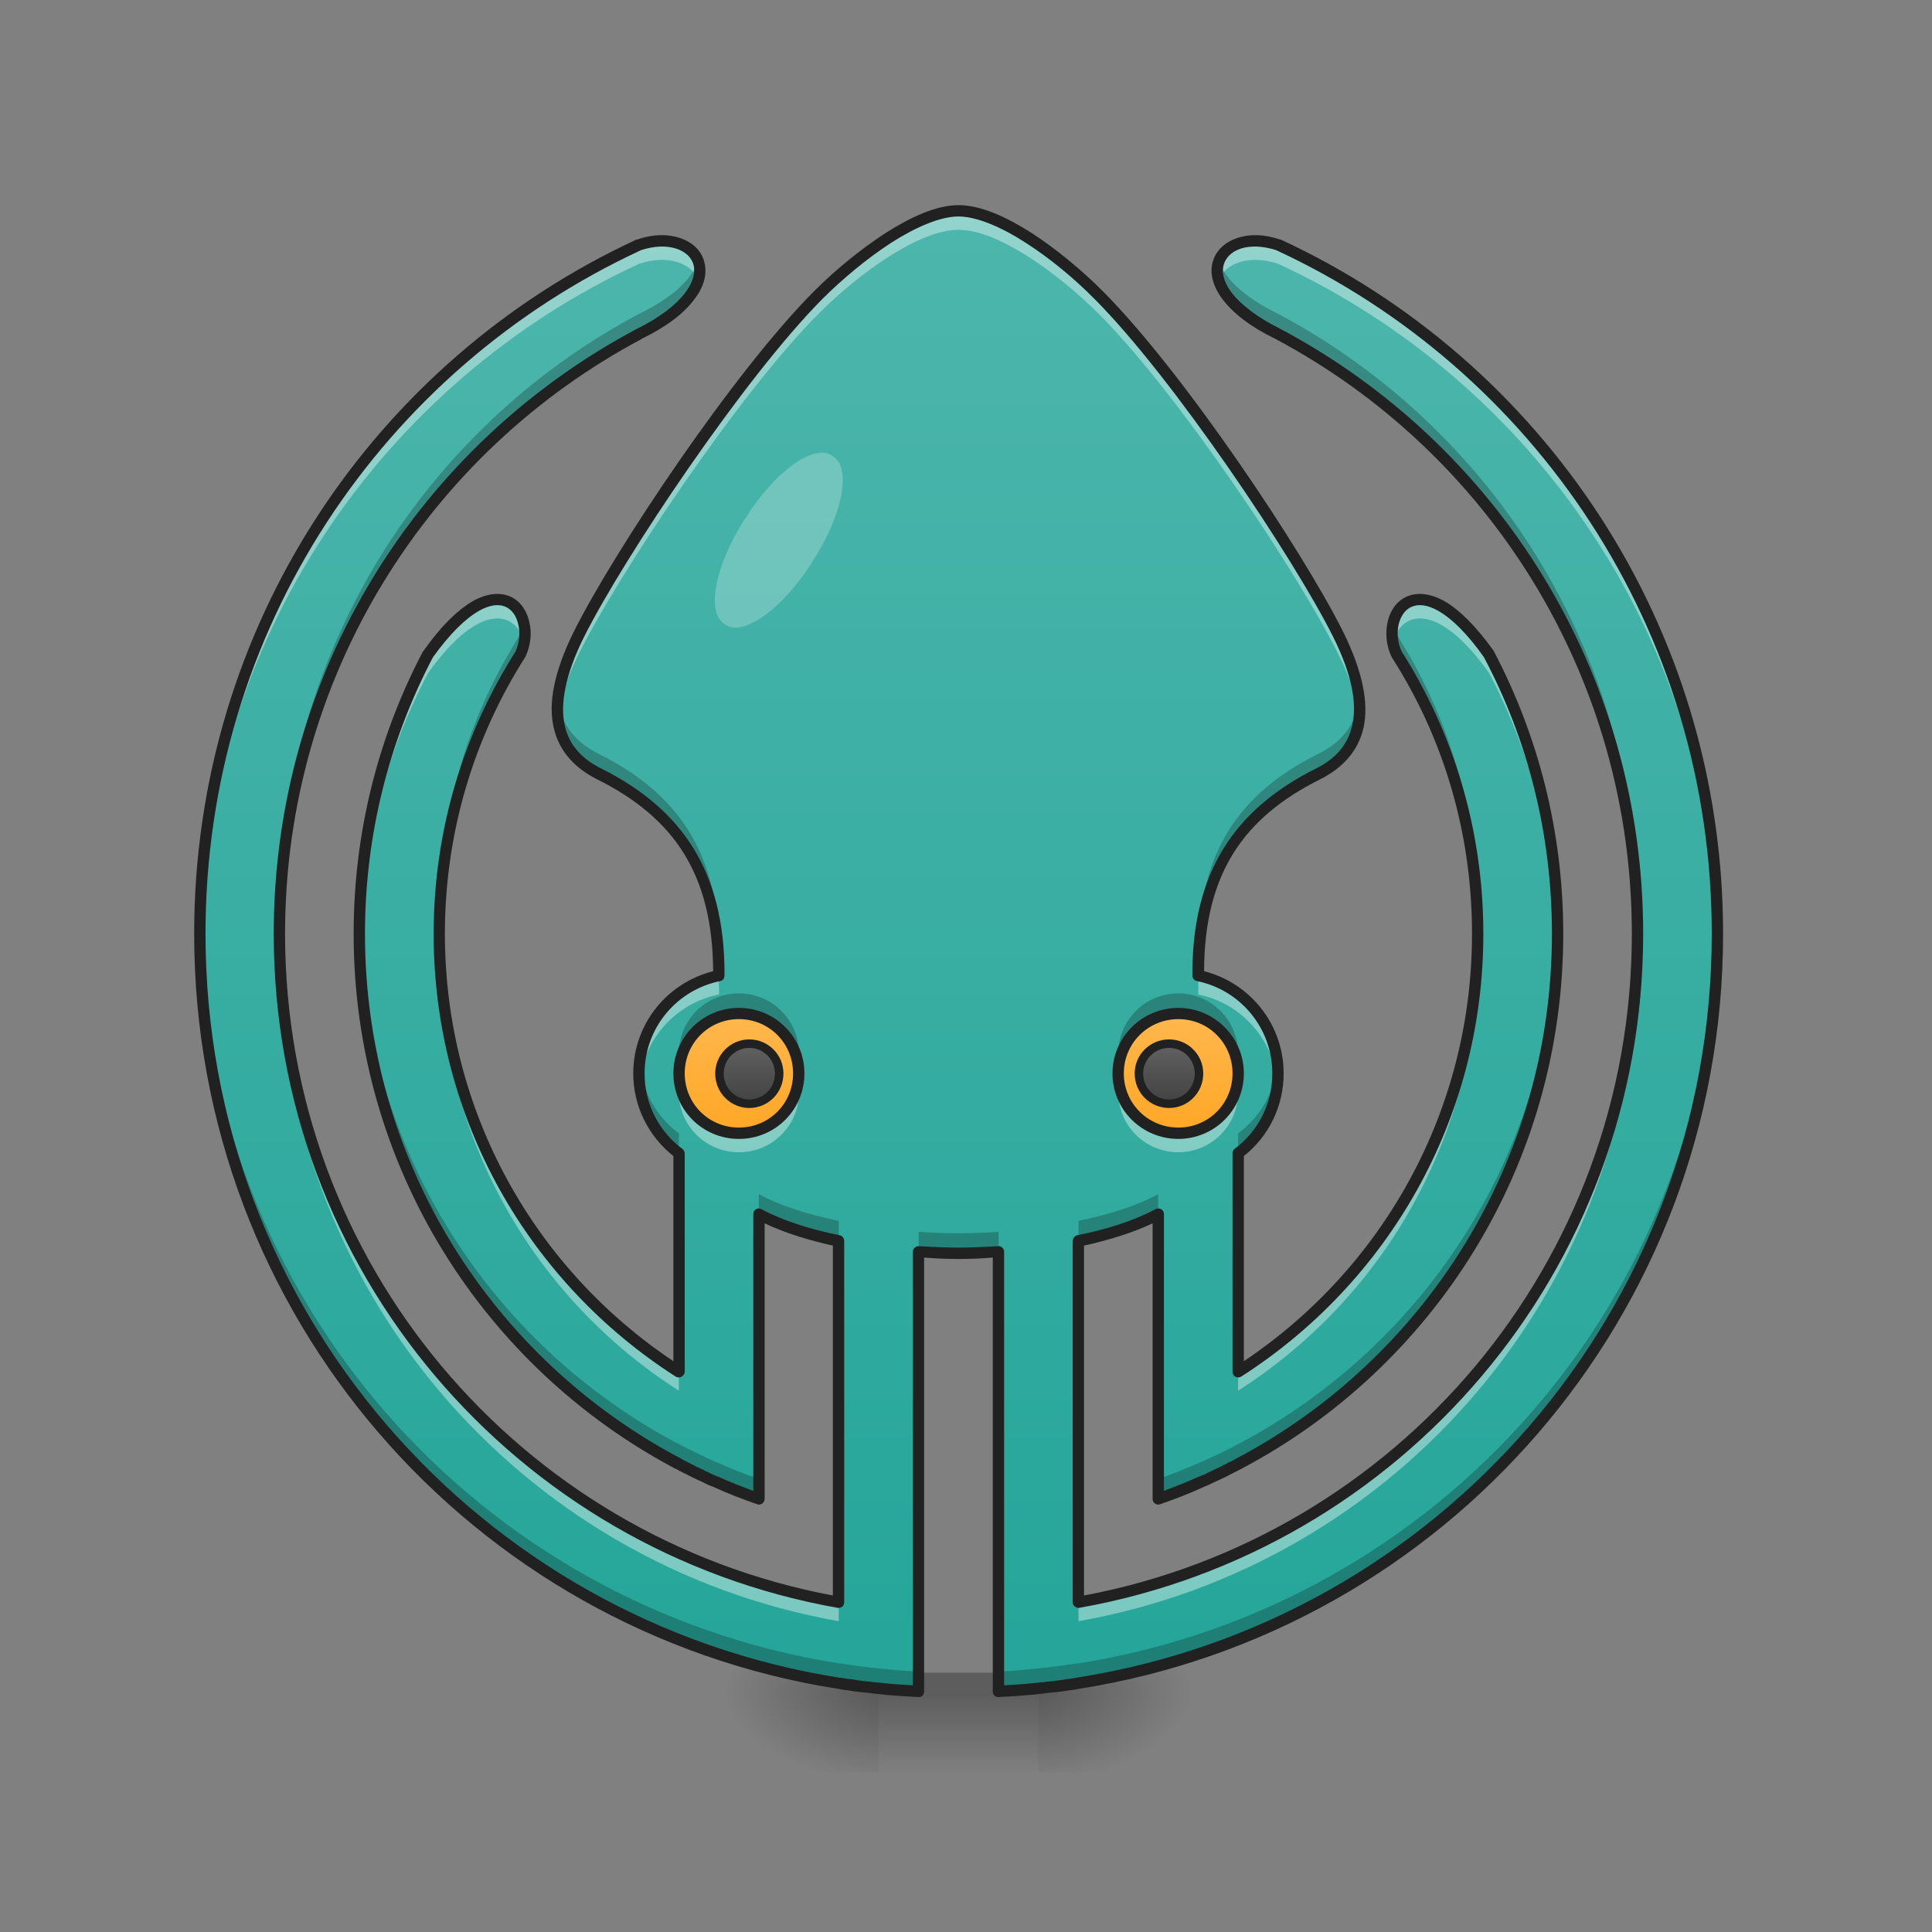 <?xml version="1.0" encoding="UTF-8"?>
<svg xmlns="http://www.w3.org/2000/svg" xmlns:xlink="http://www.w3.org/1999/xlink" width="22pt" height="22pt" viewBox="0 0 22 22" version="1.1">
<rect x="0" y="0" width="22" height="22" fill="#808080" stroke="none"/>
<defs>
<radialGradient id="radial0" gradientUnits="userSpaceOnUse" cx="450.909" cy="189.579" fx="450.909" fy="189.579" r="21.167" gradientTransform="matrix(0,-0.054,-0.097,-0,29.927,43.722)">
<stop offset="0" style="stop-color:rgb(0%,0%,0%);stop-opacity:0.314;"/>
<stop offset="0.222" style="stop-color:rgb(0%,0%,0%);stop-opacity:0.275;"/>
<stop offset="1" style="stop-color:rgb(0%,0%,0%);stop-opacity:0;"/>
</radialGradient>
<radialGradient id="radial1" gradientUnits="userSpaceOnUse" cx="450.909" cy="189.579" fx="450.909" fy="189.579" r="21.167" gradientTransform="matrix(-0,0.054,0.097,0,-8.097,-5.175)">
<stop offset="0" style="stop-color:rgb(0%,0%,0%);stop-opacity:0.314;"/>
<stop offset="0.222" style="stop-color:rgb(0%,0%,0%);stop-opacity:0.275;"/>
<stop offset="1" style="stop-color:rgb(0%,0%,0%);stop-opacity:0;"/>
</radialGradient>
<radialGradient id="radial2" gradientUnits="userSpaceOnUse" cx="450.909" cy="189.579" fx="450.909" fy="189.579" r="21.167" gradientTransform="matrix(-0,-0.054,0.097,-0,-8.097,43.722)">
<stop offset="0" style="stop-color:rgb(0%,0%,0%);stop-opacity:0.314;"/>
<stop offset="0.222" style="stop-color:rgb(0%,0%,0%);stop-opacity:0.275;"/>
<stop offset="1" style="stop-color:rgb(0%,0%,0%);stop-opacity:0;"/>
</radialGradient>
<radialGradient id="radial3" gradientUnits="userSpaceOnUse" cx="450.909" cy="189.579" fx="450.909" fy="189.579" r="21.167" gradientTransform="matrix(0,0.054,-0.097,0,29.927,-5.175)">
<stop offset="0" style="stop-color:rgb(0%,0%,0%);stop-opacity:0.314;"/>
<stop offset="0.222" style="stop-color:rgb(0%,0%,0%);stop-opacity:0.275;"/>
<stop offset="1" style="stop-color:rgb(0%,0%,0%);stop-opacity:0;"/>
</radialGradient>
<linearGradient id="linear0" gradientUnits="userSpaceOnUse" x1="255.323" y1="233.5" x2="255.323" y2="254.667" gradientTransform="matrix(0.009,0,0,0.043,8.57,9.239)">
<stop offset="0" style="stop-color:rgb(0%,0%,0%);stop-opacity:0.275;"/>
<stop offset="1" style="stop-color:rgb(0%,0%,0%);stop-opacity:0;"/>
</linearGradient>
<linearGradient id="linear1" gradientUnits="userSpaceOnUse" x1="195.792" y1="53.583" x2="195.792" y2="85.333" gradientTransform="matrix(0.043,0,0,0.043,5.003,9.239)">
<stop offset="0" style="stop-color:rgb(100%,71.765%,30.196%);stop-opacity:1;"/>
<stop offset="1" style="stop-color:rgb(100%,65.49%,14.902%);stop-opacity:1;"/>
</linearGradient>
<linearGradient id="linear2" gradientUnits="userSpaceOnUse" x1="195.792" y1="53.583" x2="195.792" y2="85.333" gradientTransform="matrix(0.043,0,0,0.043,5.003,9.239)">
<stop offset="0" style="stop-color:rgb(100%,71.765%,30.196%);stop-opacity:1;"/>
<stop offset="1" style="stop-color:rgb(100%,65.49%,14.902%);stop-opacity:1;"/>
</linearGradient>
<linearGradient id="linear3" gradientUnits="userSpaceOnUse" x1="960" y1="1695.118" x2="960" y2="215.118" gradientTransform="matrix(0.011,0,0,0.011,0,0)">
<stop offset="0" style="stop-color:rgb(14.902%,65.098%,60.392%);stop-opacity:1;"/>
<stop offset="1" style="stop-color:rgb(30.196%,71.373%,67.451%);stop-opacity:1;"/>
</linearGradient>
<linearGradient id="linear4" gradientUnits="userSpaceOnUse" x1="195.792" y1="53.583" x2="195.792" y2="85.333" gradientTransform="matrix(0.043,0,0,0.043,-0,9.239)">
<stop offset="0" style="stop-color:rgb(100%,71.765%,30.196%);stop-opacity:1;"/>
<stop offset="1" style="stop-color:rgb(100%,65.49%,14.902%);stop-opacity:1;"/>
</linearGradient>
<linearGradient id="linear5" gradientUnits="userSpaceOnUse" x1="195.792" y1="53.583" x2="195.792" y2="85.333" gradientTransform="matrix(0.5,0,0,0.5,211.667,34.729)">
<stop offset="0" style="stop-color:rgb(38.039%,38.039%,38.039%);stop-opacity:1;"/>
<stop offset="1" style="stop-color:rgb(25.882%,25.882%,25.882%);stop-opacity:1;"/>
</linearGradient>
<linearGradient id="linear6" gradientUnits="userSpaceOnUse" x1="195.792" y1="53.583" x2="195.792" y2="85.333" gradientTransform="matrix(0.5,0,0,0.5,100.542,34.729)">
<stop offset="0" style="stop-color:rgb(38.039%,38.039%,38.039%);stop-opacity:1;"/>
<stop offset="1" style="stop-color:rgb(25.882%,25.882%,25.882%);stop-opacity:1;"/>
</linearGradient>
</defs>
<g id="surface1">
<path style=" stroke:none;fill-rule:nonzero;fill:url(#radial0);" d="M 11.824 19.273 L 13.645 19.273 L 13.645 18.363 L 11.824 18.363 Z M 11.824 19.273 "/>
<path style=" stroke:none;fill-rule:nonzero;fill:url(#radial1);" d="M 10.004 19.273 L 8.188 19.273 L 8.188 20.184 L 10.004 20.184 Z M 10.004 19.273 "/>
<path style=" stroke:none;fill-rule:nonzero;fill:url(#radial2);" d="M 10.004 19.273 L 8.188 19.273 L 8.188 18.363 L 10.004 18.363 Z M 10.004 19.273 "/>
<path style=" stroke:none;fill-rule:nonzero;fill:url(#radial3);" d="M 11.824 19.273 L 13.645 19.273 L 13.645 20.184 L 11.824 20.184 Z M 11.824 19.273 "/>
<path style=" stroke:none;fill-rule:nonzero;fill:url(#linear0);" d="M 10.004 19.047 L 11.824 19.047 L 11.824 20.184 L 10.004 20.184 Z M 10.004 19.047 "/>
<path style=" stroke:none;fill-rule:nonzero;fill:url(#linear1);" d="M 13.418 11.543 C 13.793 11.543 14.098 11.848 14.098 12.223 C 14.098 12.602 13.793 12.906 13.418 12.906 C 13.039 12.906 12.734 12.602 12.734 12.223 C 12.734 11.848 13.039 11.543 13.418 11.543 Z M 13.418 11.543 "/>
<path style=" stroke:none;fill-rule:nonzero;fill:url(#linear2);" d="M 13.418 11.543 C 13.793 11.543 14.098 11.848 14.098 12.223 C 14.098 12.602 13.793 12.906 13.418 12.906 C 13.039 12.906 12.734 12.602 12.734 12.223 C 12.734 11.848 13.039 11.543 13.418 11.543 Z M 13.418 11.543 "/>
<path style=" stroke:none;fill-rule:nonzero;fill:url(#linear3);" d="M 10.914 2.398 C 10.461 2.398 9.777 2.902 9.324 3.355 C 8.414 4.266 7.051 6.312 6.594 7.223 C 6.141 8.129 6.367 8.586 6.82 8.812 C 7.73 9.27 8.188 9.949 8.188 11.086 L 8.188 11.109 C 7.668 11.215 7.277 11.672 7.277 12.223 C 7.277 12.598 7.457 12.926 7.73 13.133 L 7.73 15.621 C 6.09 14.57 5.004 12.734 5.004 10.633 C 5.004 9.457 5.34 8.367 5.926 7.449 C 6.141 6.992 5.684 6.312 4.875 7.449 C 4.375 8.398 4.094 9.48 4.094 10.633 C 4.094 13.262 5.562 15.531 7.73 16.672 C 7.742 16.676 7.75 16.684 7.762 16.688 C 7.777 16.695 7.797 16.707 7.816 16.715 C 7.828 16.723 7.844 16.73 7.855 16.738 C 7.859 16.738 7.859 16.738 7.863 16.738 C 7.883 16.75 7.902 16.758 7.926 16.77 C 7.941 16.777 7.957 16.785 7.973 16.793 C 7.996 16.805 8.02 16.816 8.039 16.824 C 8.055 16.832 8.07 16.84 8.086 16.848 C 8.109 16.855 8.133 16.867 8.156 16.875 C 8.312 16.945 8.477 17.012 8.641 17.07 L 8.641 13.824 C 8.891 13.961 9.211 14.062 9.551 14.133 L 9.551 18.246 C 5.922 17.605 3.184 14.449 3.184 10.633 C 3.184 7.668 4.836 5.102 7.277 3.805 C 8.414 3.242 7.957 2.559 7.277 2.785 C 4.316 4.156 2.273 7.145 2.273 10.633 C 2.273 14.953 5.418 18.516 9.551 19.168 C 9.559 19.168 9.562 19.168 9.57 19.168 C 9.594 19.172 9.617 19.176 9.641 19.18 C 9.652 19.184 9.664 19.184 9.676 19.188 C 9.703 19.188 9.727 19.191 9.754 19.195 C 9.762 19.199 9.773 19.199 9.785 19.199 C 9.809 19.203 9.832 19.207 9.855 19.211 C 9.871 19.211 9.883 19.211 9.898 19.215 C 9.918 19.215 9.938 19.219 9.957 19.223 C 10.125 19.238 10.293 19.254 10.461 19.262 L 10.461 14.254 C 10.621 14.266 10.777 14.27 10.914 14.27 C 11.055 14.27 11.207 14.266 11.371 14.254 L 11.371 19.262 C 11.539 19.254 11.707 19.238 11.871 19.223 C 11.891 19.219 11.914 19.215 11.934 19.215 C 11.945 19.211 11.961 19.211 11.973 19.211 C 11.996 19.207 12.02 19.203 12.047 19.199 C 12.055 19.199 12.066 19.199 12.078 19.195 C 12.102 19.191 12.129 19.188 12.152 19.188 C 12.164 19.184 12.18 19.184 12.191 19.18 C 12.215 19.176 12.238 19.172 12.262 19.168 C 12.266 19.168 12.273 19.168 12.281 19.168 C 16.414 18.516 19.555 14.953 19.555 10.633 C 19.555 7.145 17.512 4.156 14.555 2.785 C 13.871 2.559 13.418 3.242 14.555 3.805 C 16.992 5.102 18.648 7.668 18.648 10.633 C 18.648 14.449 15.906 17.605 12.281 18.246 L 12.281 14.133 C 12.617 14.062 12.941 13.961 13.188 13.824 L 13.188 17.07 C 13.355 17.012 13.516 16.945 13.676 16.875 C 13.699 16.867 13.723 16.855 13.742 16.848 C 13.758 16.84 13.773 16.832 13.789 16.824 C 13.812 16.816 13.832 16.805 13.855 16.793 C 13.871 16.785 13.891 16.777 13.906 16.77 C 13.926 16.758 13.949 16.75 13.969 16.738 C 13.969 16.738 13.973 16.738 13.973 16.738 C 13.988 16.73 14 16.723 14.016 16.715 C 14.035 16.707 14.051 16.695 14.07 16.688 C 14.078 16.684 14.09 16.676 14.098 16.672 C 16.266 15.531 17.738 13.262 17.738 10.633 C 17.738 9.48 17.453 8.398 16.957 7.449 C 16.145 6.312 15.691 6.992 15.902 7.449 C 16.488 8.367 16.828 9.457 16.828 10.633 C 16.828 12.734 15.742 14.57 14.098 15.621 L 14.098 13.133 C 14.375 12.926 14.555 12.598 14.555 12.223 C 14.555 11.672 14.164 11.215 13.645 11.109 L 13.645 11.086 C 13.645 9.949 14.098 9.27 15.008 8.812 C 15.465 8.586 15.691 8.129 15.234 7.223 C 14.781 6.312 13.418 4.266 12.508 3.355 C 12.051 2.902 11.371 2.398 10.914 2.398 Z M 8.414 11.543 C 8.793 11.543 9.098 11.848 9.098 12.223 C 9.098 12.602 8.793 12.906 8.414 12.906 C 8.035 12.906 7.73 12.602 7.73 12.223 C 7.73 11.848 8.035 11.543 8.414 11.543 Z M 13.418 11.543 C 13.793 11.543 14.098 11.848 14.098 12.223 C 14.098 12.602 13.793 12.906 13.418 12.906 C 13.039 12.906 12.734 12.602 12.734 12.223 C 12.734 11.848 13.039 11.543 13.418 11.543 Z M 13.418 11.543 "/>
<path style=" stroke:none;fill-rule:nonzero;fill:url(#linear4);" d="M 8.414 11.543 C 8.789 11.543 9.098 11.848 9.098 12.223 C 9.098 12.602 8.789 12.906 8.414 12.906 C 8.035 12.906 7.73 12.602 7.73 12.223 C 7.73 11.848 8.035 11.543 8.414 11.543 Z M 8.414 11.543 "/>
<path style=" stroke:none;fill-rule:nonzero;fill:rgb(100%,100%,100%);fill-opacity:0.392;" d="M 10.914 2.398 C 10.461 2.398 9.777 2.902 9.324 3.355 C 8.414 4.266 7.051 6.312 6.594 7.223 C 6.395 7.625 6.324 7.938 6.352 8.184 C 6.371 7.977 6.449 7.73 6.594 7.438 C 7.051 6.527 8.414 4.48 9.324 3.57 C 9.777 3.117 10.461 2.617 10.914 2.617 C 11.371 2.617 12.051 3.117 12.508 3.57 C 13.418 4.48 14.781 6.527 15.234 7.438 C 15.383 7.73 15.457 7.977 15.477 8.184 C 15.504 7.938 15.438 7.625 15.234 7.223 C 14.781 6.312 13.418 4.266 12.508 3.355 C 12.051 2.902 11.371 2.398 10.914 2.398 Z M 7.547 2.742 C 7.465 2.742 7.371 2.754 7.277 2.785 C 4.316 4.156 2.273 7.145 2.273 10.633 C 2.273 10.668 2.273 10.707 2.273 10.742 C 2.316 7.301 4.348 4.359 7.277 3.004 C 7.605 2.895 7.879 2.996 7.953 3.191 C 8.031 2.938 7.84 2.746 7.547 2.742 Z M 14.281 2.742 C 13.988 2.746 13.801 2.938 13.879 3.191 C 13.949 2.996 14.227 2.895 14.555 3.004 C 17.484 4.359 19.516 7.301 19.555 10.742 C 19.555 10.707 19.555 10.668 19.555 10.633 C 19.555 7.145 17.512 4.156 14.555 2.785 C 14.457 2.754 14.367 2.742 14.281 2.742 Z M 5.664 6.828 C 5.473 6.824 5.203 6.988 4.875 7.449 C 4.375 8.398 4.094 9.48 4.094 10.633 C 4.094 10.668 4.094 10.703 4.094 10.738 C 4.113 9.629 4.391 8.582 4.875 7.664 C 5.488 6.805 5.898 6.984 5.969 7.324 C 6.016 7.082 5.902 6.828 5.664 6.828 Z M 16.164 6.828 C 15.93 6.828 15.812 7.082 15.863 7.324 C 15.934 6.984 16.344 6.805 16.957 7.664 C 17.438 8.582 17.719 9.629 17.734 10.738 C 17.738 10.703 17.738 10.668 17.738 10.633 C 17.738 9.48 17.453 8.398 16.957 7.449 C 16.625 6.988 16.355 6.824 16.164 6.828 Z M 16.828 10.738 C 16.789 12.797 15.715 14.59 14.098 15.621 L 14.098 15.836 C 15.742 14.789 16.828 12.949 16.828 10.848 C 16.828 10.812 16.828 10.773 16.828 10.738 Z M 5.004 10.738 C 5.004 10.773 5.004 10.812 5.004 10.848 C 5.004 12.949 6.09 14.789 7.73 15.836 L 7.73 15.621 C 6.117 14.59 5.039 12.797 5.004 10.738 Z M 3.184 10.738 C 3.184 10.777 3.184 10.812 3.184 10.848 C 3.184 14.664 5.922 17.82 9.551 18.461 L 9.551 18.246 C 5.957 17.609 3.234 14.508 3.184 10.738 Z M 18.645 10.738 C 18.594 14.508 15.875 17.609 12.281 18.246 L 12.281 18.461 C 15.906 17.82 18.648 14.664 18.648 10.848 C 18.648 10.812 18.645 10.777 18.645 10.738 Z M 8.184 11.109 C 7.664 11.219 7.277 11.672 7.277 12.223 C 7.277 12.262 7.277 12.297 7.281 12.332 C 7.328 11.828 7.699 11.422 8.188 11.324 L 8.188 11.305 C 8.188 11.238 8.184 11.172 8.184 11.109 Z M 13.648 11.109 C 13.645 11.172 13.645 11.238 13.645 11.305 L 13.645 11.324 C 14.129 11.422 14.5 11.828 14.547 12.332 C 14.551 12.297 14.555 12.262 14.555 12.223 C 14.555 11.672 14.168 11.219 13.648 11.109 Z M 7.738 12.332 C 7.734 12.367 7.73 12.402 7.73 12.441 C 7.73 12.816 8.035 13.121 8.414 13.121 C 8.793 13.121 9.098 12.816 9.098 12.441 C 9.098 12.402 9.094 12.367 9.086 12.332 C 9.035 12.66 8.754 12.906 8.414 12.906 C 8.074 12.906 7.793 12.66 7.738 12.332 Z M 12.742 12.332 C 12.738 12.367 12.734 12.402 12.734 12.441 C 12.734 12.816 13.039 13.121 13.418 13.121 C 13.793 13.121 14.098 12.816 14.098 12.441 C 14.098 12.402 14.094 12.367 14.09 12.332 C 14.039 12.66 13.758 12.906 13.418 12.906 C 13.074 12.906 12.793 12.66 12.742 12.332 Z M 12.742 12.332 "/>
<path style=" stroke:none;fill-rule:nonzero;fill:rgb(0%,0%,0%);fill-opacity:0.235;" d="M 7.949 2.969 C 7.891 3.156 7.688 3.375 7.277 3.574 C 4.836 4.871 3.184 7.438 3.184 10.406 C 3.184 10.441 3.184 10.48 3.184 10.516 C 3.227 7.602 4.867 5.082 7.277 3.805 C 7.871 3.508 8.031 3.184 7.949 2.969 Z M 13.879 2.969 C 13.801 3.184 13.957 3.508 14.555 3.805 C 16.961 5.082 18.605 7.602 18.645 10.516 C 18.645 10.48 18.648 10.441 18.648 10.406 C 18.648 7.438 16.992 4.871 14.555 3.574 C 14.145 3.375 13.941 3.156 13.879 2.969 Z M 5.969 7.102 C 5.957 7.141 5.945 7.184 5.926 7.223 C 5.34 8.141 5.004 9.23 5.004 10.406 C 5.004 10.441 5.004 10.48 5.004 10.516 C 5.023 9.387 5.359 8.336 5.926 7.449 C 5.98 7.336 5.992 7.211 5.969 7.102 Z M 15.863 7.102 C 15.84 7.211 15.852 7.336 15.902 7.449 C 16.469 8.336 16.805 9.387 16.828 10.516 C 16.828 10.48 16.828 10.441 16.828 10.406 C 16.828 9.23 16.488 8.141 15.902 7.223 C 15.887 7.184 15.871 7.141 15.863 7.102 Z M 6.352 7.961 C 6.309 8.398 6.512 8.656 6.82 8.812 C 7.676 9.238 8.129 9.867 8.18 10.883 C 8.184 10.883 8.184 10.883 8.188 10.883 L 8.188 10.859 C 8.188 9.723 7.73 9.039 6.82 8.586 C 6.57 8.461 6.387 8.266 6.352 7.961 Z M 15.477 7.961 C 15.441 8.266 15.262 8.461 15.008 8.586 C 14.098 9.039 13.645 9.723 13.645 10.859 L 13.645 10.883 C 13.645 10.883 13.648 10.883 13.648 10.883 C 13.703 9.867 14.156 9.238 15.008 8.812 C 15.316 8.656 15.523 8.398 15.477 7.961 Z M 17.734 10.516 C 17.695 13.098 16.234 15.32 14.098 16.445 C 14.09 16.449 14.078 16.453 14.07 16.461 C 14.051 16.469 14.035 16.48 14.016 16.488 C 14 16.496 13.988 16.504 13.973 16.508 C 13.973 16.512 13.969 16.512 13.969 16.512 C 13.949 16.523 13.926 16.531 13.906 16.543 C 13.891 16.551 13.871 16.559 13.855 16.566 C 13.832 16.578 13.812 16.586 13.789 16.598 C 13.773 16.605 13.758 16.613 13.742 16.617 C 13.723 16.629 13.699 16.641 13.676 16.648 C 13.516 16.719 13.355 16.785 13.188 16.84 L 13.188 17.07 C 13.355 17.012 13.516 16.945 13.676 16.875 C 13.699 16.867 13.723 16.855 13.742 16.848 C 13.758 16.84 13.773 16.832 13.789 16.824 C 13.812 16.816 13.832 16.805 13.855 16.793 C 13.871 16.785 13.891 16.777 13.906 16.77 C 13.926 16.758 13.949 16.75 13.969 16.738 C 13.969 16.738 13.973 16.738 13.973 16.738 C 13.988 16.73 14 16.723 14.016 16.715 C 14.035 16.707 14.051 16.695 14.07 16.688 C 14.078 16.684 14.09 16.676 14.098 16.672 C 16.266 15.531 17.738 13.262 17.738 10.633 C 17.738 10.594 17.738 10.555 17.734 10.516 Z M 4.094 10.52 C 4.094 10.555 4.094 10.594 4.094 10.633 C 4.094 13.262 5.562 15.531 7.73 16.672 C 7.742 16.676 7.75 16.684 7.762 16.688 C 7.777 16.695 7.797 16.707 7.816 16.715 C 7.828 16.723 7.844 16.73 7.855 16.738 C 7.859 16.738 7.859 16.738 7.863 16.738 C 7.883 16.75 7.902 16.758 7.926 16.77 C 7.941 16.777 7.957 16.785 7.973 16.793 C 7.996 16.805 8.02 16.816 8.039 16.824 C 8.055 16.832 8.07 16.84 8.086 16.848 C 8.109 16.855 8.133 16.867 8.156 16.875 C 8.312 16.945 8.477 17.012 8.641 17.07 L 8.641 16.84 C 8.477 16.785 8.312 16.719 8.156 16.648 C 8.133 16.641 8.109 16.629 8.086 16.617 C 8.07 16.613 8.055 16.605 8.039 16.598 C 8.02 16.586 7.996 16.578 7.973 16.566 C 7.957 16.559 7.941 16.551 7.926 16.543 C 7.902 16.531 7.883 16.523 7.863 16.512 C 7.859 16.512 7.859 16.512 7.855 16.508 C 7.844 16.504 7.828 16.496 7.816 16.488 C 7.797 16.48 7.777 16.469 7.762 16.461 C 7.75 16.453 7.742 16.449 7.73 16.445 C 5.594 15.32 4.137 13.098 4.094 10.52 Z M 2.273 10.52 C 2.273 10.559 2.273 10.594 2.273 10.633 C 2.273 14.953 5.418 18.516 9.551 19.168 C 9.559 19.168 9.562 19.168 9.57 19.168 C 9.594 19.172 9.617 19.176 9.641 19.18 C 9.652 19.184 9.664 19.184 9.676 19.188 C 9.703 19.188 9.727 19.191 9.754 19.195 C 9.762 19.199 9.773 19.199 9.785 19.199 C 9.809 19.203 9.832 19.207 9.855 19.211 C 9.871 19.211 9.883 19.211 9.898 19.215 C 9.918 19.215 9.938 19.219 9.957 19.223 C 10.125 19.238 10.293 19.254 10.461 19.262 L 10.461 19.035 C 10.293 19.027 10.125 19.012 9.957 18.992 C 9.938 18.992 9.918 18.988 9.898 18.988 C 9.883 18.984 9.871 18.984 9.855 18.98 C 9.832 18.98 9.809 18.977 9.785 18.973 C 9.773 18.973 9.762 18.969 9.754 18.969 C 9.727 18.965 9.703 18.961 9.676 18.957 C 9.664 18.957 9.652 18.953 9.641 18.953 C 9.617 18.949 9.594 18.945 9.57 18.941 C 9.562 18.941 9.559 18.941 9.551 18.941 C 5.453 18.293 2.328 14.789 2.273 10.52 Z M 19.555 10.52 C 19.5 14.789 16.379 18.293 12.281 18.941 C 12.273 18.941 12.266 18.941 12.262 18.941 C 12.238 18.945 12.215 18.949 12.191 18.953 C 12.18 18.953 12.164 18.957 12.152 18.957 C 12.129 18.961 12.102 18.965 12.078 18.969 C 12.066 18.969 12.055 18.973 12.047 18.973 C 12.02 18.977 11.996 18.98 11.973 18.98 C 11.961 18.984 11.945 18.984 11.934 18.988 C 11.914 18.988 11.891 18.992 11.871 18.992 C 11.707 19.012 11.539 19.027 11.371 19.035 L 11.371 19.262 C 11.539 19.254 11.707 19.238 11.871 19.223 C 11.891 19.219 11.914 19.215 11.934 19.215 C 11.945 19.211 11.961 19.211 11.973 19.211 C 11.996 19.207 12.02 19.203 12.047 19.199 C 12.055 19.199 12.066 19.199 12.078 19.195 C 12.102 19.191 12.129 19.188 12.152 19.188 C 12.164 19.184 12.18 19.184 12.191 19.18 C 12.215 19.176 12.238 19.172 12.262 19.168 C 12.266 19.168 12.273 19.168 12.281 19.168 C 16.414 18.516 19.555 14.953 19.555 10.633 C 19.555 10.594 19.555 10.559 19.555 10.52 Z M 8.414 11.312 C 8.035 11.312 7.73 11.617 7.73 11.996 C 7.73 12.035 7.734 12.074 7.742 12.109 C 7.793 11.785 8.074 11.543 8.414 11.543 C 8.754 11.543 9.031 11.785 9.086 12.109 C 9.094 12.074 9.098 12.035 9.098 11.996 C 9.098 11.617 8.793 11.312 8.414 11.312 Z M 13.418 11.312 C 13.039 11.312 12.734 11.617 12.734 11.996 C 12.734 12.035 12.738 12.074 12.742 12.109 C 12.797 11.785 13.078 11.543 13.418 11.543 C 13.754 11.543 14.035 11.785 14.09 12.109 C 14.094 12.074 14.098 12.035 14.098 11.996 C 14.098 11.617 13.793 11.312 13.418 11.312 Z M 14.547 12.109 C 14.516 12.438 14.348 12.723 14.098 12.906 L 14.098 13.133 C 14.375 12.926 14.555 12.598 14.555 12.223 C 14.555 12.188 14.551 12.148 14.547 12.109 Z M 7.281 12.109 C 7.277 12.148 7.277 12.188 7.277 12.223 C 7.277 12.598 7.457 12.926 7.73 13.133 L 7.73 12.906 C 7.484 12.723 7.316 12.438 7.281 12.109 Z M 8.641 13.598 L 8.641 13.824 C 8.891 13.961 9.211 14.062 9.551 14.133 L 9.551 13.902 C 9.211 13.832 8.891 13.734 8.641 13.598 Z M 13.188 13.598 C 12.941 13.734 12.617 13.832 12.281 13.902 L 12.281 14.133 C 12.617 14.062 12.941 13.961 13.188 13.824 Z M 10.461 14.027 L 10.461 14.254 C 10.621 14.266 10.777 14.27 10.914 14.27 C 11.055 14.27 11.207 14.266 11.371 14.254 L 11.371 14.027 C 11.207 14.039 11.055 14.043 10.914 14.043 C 10.777 14.043 10.621 14.039 10.461 14.027 Z M 10.461 14.027 "/>
<path style="fill-rule:nonzero;fill:url(#linear5);stroke-width:2.25;stroke-linecap:round;stroke-linejoin:round;stroke:rgb(12.941%,12.941%,12.941%);stroke-opacity:1;stroke-miterlimit:4;" d="M 309.607 61.519 C 313.97 61.519 317.515 65.064 317.515 69.427 C 317.515 73.882 313.97 77.427 309.607 77.427 C 305.153 77.427 301.608 73.882 301.608 69.427 C 301.608 65.064 305.153 61.519 309.607 61.519 Z M 309.607 61.519 " transform="matrix(0.043,0,0,0.043,0,9.239)"/>
<path style=" stroke:none;fill-rule:nonzero;fill:rgb(12.941%,12.941%,12.941%);fill-opacity:1;" d="M 10.914 2.336 C 10.664 2.336 10.375 2.469 10.086 2.652 C 9.797 2.84 9.508 3.078 9.277 3.309 C 8.355 4.23 6.996 6.27 6.535 7.191 C 6.305 7.656 6.242 8.012 6.305 8.285 C 6.367 8.562 6.555 8.75 6.793 8.871 C 7.68 9.312 8.113 9.957 8.121 11.059 C 7.598 11.191 7.211 11.66 7.211 12.223 C 7.211 12.605 7.391 12.945 7.668 13.164 L 7.668 15.5 C 6.098 14.453 5.066 12.668 5.066 10.633 C 5.066 9.473 5.402 8.391 5.98 7.484 C 5.984 7.48 5.984 7.477 5.984 7.477 C 6.043 7.348 6.059 7.207 6.027 7.082 C 6 6.957 5.926 6.844 5.812 6.793 C 5.695 6.742 5.543 6.754 5.379 6.848 C 5.215 6.945 5.027 7.121 4.824 7.41 C 4.82 7.414 4.82 7.418 4.816 7.418 C 4.312 8.379 4.027 9.469 4.027 10.633 C 4.027 13.281 5.512 15.574 7.695 16.727 C 7.699 16.727 7.699 16.727 7.703 16.73 C 7.711 16.734 7.723 16.738 7.73 16.746 C 7.75 16.754 7.766 16.762 7.785 16.773 C 7.801 16.781 7.812 16.785 7.828 16.793 C 7.832 16.797 7.832 16.797 7.832 16.797 C 7.855 16.809 7.875 16.816 7.895 16.828 C 7.914 16.836 7.93 16.844 7.945 16.852 C 7.969 16.863 7.992 16.871 8.012 16.883 C 8.027 16.891 8.043 16.898 8.059 16.906 C 8.082 16.914 8.105 16.926 8.129 16.934 C 8.289 17.008 8.453 17.07 8.621 17.129 C 8.641 17.137 8.66 17.133 8.68 17.121 C 8.695 17.109 8.707 17.09 8.707 17.07 L 8.707 13.93 C 8.934 14.039 9.203 14.121 9.484 14.184 L 9.484 18.168 C 5.926 17.5 3.246 14.391 3.246 10.633 C 3.246 7.691 4.887 5.145 7.309 3.859 L 7.305 3.859 C 7.594 3.719 7.789 3.566 7.902 3.414 C 8.02 3.266 8.055 3.113 8.02 2.984 C 7.988 2.852 7.883 2.758 7.746 2.711 C 7.609 2.664 7.438 2.664 7.258 2.727 C 7.254 2.727 7.25 2.727 7.25 2.727 C 4.27 4.105 2.211 7.121 2.211 10.633 C 2.211 14.984 5.375 18.574 9.535 19.23 C 9.539 19.23 9.539 19.23 9.539 19.23 C 9.547 19.23 9.555 19.234 9.559 19.234 C 9.582 19.238 9.605 19.242 9.629 19.246 C 9.645 19.246 9.656 19.246 9.668 19.25 C 9.691 19.254 9.719 19.258 9.742 19.262 C 9.754 19.262 9.766 19.262 9.777 19.266 C 9.801 19.27 9.824 19.27 9.848 19.273 C 9.863 19.273 9.875 19.277 9.891 19.277 C 9.91 19.281 9.93 19.281 9.953 19.285 C 10.117 19.305 10.285 19.316 10.457 19.324 C 10.477 19.328 10.492 19.32 10.504 19.309 C 10.516 19.297 10.523 19.281 10.523 19.262 L 10.523 14.32 C 10.664 14.332 10.797 14.336 10.914 14.336 C 11.035 14.336 11.168 14.332 11.305 14.32 L 11.305 19.262 C 11.305 19.281 11.312 19.297 11.324 19.309 C 11.34 19.32 11.355 19.328 11.375 19.324 C 11.543 19.316 11.711 19.305 11.879 19.285 C 11.898 19.281 11.922 19.281 11.941 19.277 C 11.953 19.277 11.969 19.273 11.98 19.273 C 12.004 19.27 12.027 19.27 12.055 19.266 C 12.066 19.262 12.074 19.262 12.086 19.262 C 12.113 19.258 12.137 19.254 12.164 19.25 C 12.176 19.246 12.188 19.246 12.199 19.246 C 12.223 19.242 12.246 19.238 12.27 19.234 C 12.277 19.234 12.281 19.23 12.289 19.23 C 12.293 19.23 12.293 19.23 12.293 19.23 C 16.457 18.57 19.621 14.984 19.621 10.633 C 19.621 7.121 17.562 4.105 14.582 2.727 C 14.578 2.727 14.574 2.727 14.574 2.727 C 14.391 2.664 14.223 2.664 14.086 2.711 C 13.949 2.758 13.844 2.852 13.809 2.984 C 13.773 3.113 13.812 3.266 13.926 3.414 C 14.043 3.566 14.234 3.719 14.523 3.859 C 16.941 5.145 18.582 7.691 18.582 10.633 C 18.582 14.391 15.902 17.5 12.344 18.168 L 12.344 14.184 C 12.625 14.121 12.898 14.039 13.125 13.93 L 13.125 17.07 C 13.125 17.09 13.133 17.109 13.152 17.121 C 13.168 17.133 13.191 17.137 13.211 17.129 C 13.379 17.07 13.543 17.008 13.703 16.934 C 13.723 16.926 13.746 16.914 13.77 16.906 C 13.785 16.898 13.801 16.891 13.816 16.883 C 13.84 16.871 13.859 16.863 13.883 16.852 C 13.902 16.844 13.918 16.836 13.934 16.828 C 13.957 16.816 13.977 16.809 13.996 16.797 C 13.996 16.797 14 16.797 14.004 16.793 C 14.016 16.785 14.031 16.781 14.043 16.773 C 14.062 16.762 14.082 16.754 14.098 16.746 C 14.109 16.738 14.117 16.734 14.129 16.73 C 14.129 16.727 14.133 16.727 14.133 16.727 C 16.32 15.574 17.801 13.281 17.801 10.633 C 17.801 9.469 17.516 8.379 17.012 7.418 C 17.012 7.414 17.008 7.414 17.008 7.41 C 16.801 7.121 16.617 6.945 16.453 6.848 C 16.285 6.754 16.137 6.742 16.02 6.793 C 15.902 6.844 15.828 6.957 15.801 7.082 C 15.773 7.207 15.785 7.348 15.844 7.477 C 15.848 7.477 15.848 7.48 15.848 7.484 C 16.43 8.391 16.762 9.469 16.762 10.633 C 16.762 12.668 15.73 14.453 14.164 15.5 L 14.164 13.164 C 14.441 12.945 14.617 12.605 14.617 12.223 C 14.617 11.66 14.23 11.191 13.711 11.059 C 13.715 9.957 14.152 9.312 15.039 8.871 C 15.277 8.75 15.465 8.562 15.527 8.285 C 15.586 8.012 15.523 7.656 15.293 7.191 C 14.832 6.27 13.473 4.23 12.551 3.309 C 12.32 3.078 12.035 2.84 11.746 2.652 C 11.457 2.469 11.168 2.336 10.914 2.336 Z M 10.914 2.465 C 11.117 2.465 11.398 2.582 11.676 2.762 C 11.957 2.941 12.238 3.176 12.461 3.402 C 13.359 4.301 14.73 6.352 15.18 7.25 C 15.402 7.695 15.453 8.023 15.398 8.258 C 15.348 8.492 15.195 8.648 14.98 8.754 C 14.055 9.219 13.578 9.934 13.578 11.086 L 13.578 11.109 C 13.578 11.141 13.602 11.168 13.633 11.172 C 14.121 11.273 14.488 11.703 14.488 12.223 C 14.488 12.578 14.32 12.887 14.059 13.082 C 14.043 13.094 14.035 13.113 14.035 13.133 L 14.035 15.621 C 14.035 15.645 14.047 15.664 14.066 15.676 C 14.09 15.688 14.113 15.688 14.133 15.676 C 15.793 14.613 16.891 12.758 16.891 10.633 C 16.891 9.449 16.551 8.348 15.961 7.418 C 15.914 7.32 15.906 7.207 15.926 7.113 C 15.949 7.016 16 6.941 16.074 6.91 C 16.145 6.879 16.246 6.879 16.387 6.961 C 16.527 7.043 16.703 7.207 16.898 7.484 C 17.395 8.422 17.672 9.492 17.672 10.633 C 17.672 13.234 16.215 15.484 14.07 16.613 C 14.059 16.621 14.051 16.625 14.039 16.629 C 14.023 16.641 14.004 16.648 13.984 16.656 C 13.973 16.664 13.957 16.672 13.945 16.68 C 13.945 16.68 13.941 16.68 13.938 16.68 C 13.918 16.691 13.898 16.703 13.879 16.711 C 13.863 16.719 13.844 16.727 13.828 16.734 C 13.805 16.746 13.785 16.758 13.762 16.766 C 13.746 16.773 13.73 16.781 13.719 16.789 C 13.695 16.797 13.672 16.809 13.648 16.816 C 13.52 16.875 13.387 16.926 13.254 16.977 L 13.254 13.824 C 13.254 13.801 13.242 13.781 13.223 13.77 C 13.203 13.758 13.18 13.758 13.156 13.77 C 12.918 13.898 12.602 14 12.266 14.066 C 12.238 14.074 12.215 14.102 12.215 14.133 L 12.215 18.246 C 12.215 18.266 12.223 18.281 12.238 18.293 C 12.254 18.305 12.273 18.312 12.289 18.309 C 15.949 17.66 18.711 14.48 18.711 10.633 C 18.711 7.641 17.043 5.055 14.582 3.746 C 14.305 3.609 14.129 3.465 14.027 3.336 C 13.93 3.207 13.91 3.098 13.934 3.016 C 13.957 2.934 14.023 2.867 14.125 2.832 C 14.23 2.797 14.371 2.797 14.531 2.848 C 17.465 4.207 19.492 7.172 19.492 10.633 C 19.492 14.922 16.371 18.457 12.27 19.102 C 12.262 19.105 12.258 19.105 12.25 19.105 C 12.227 19.109 12.203 19.113 12.18 19.117 C 12.168 19.117 12.156 19.121 12.145 19.121 C 12.121 19.125 12.094 19.129 12.07 19.133 C 12.059 19.133 12.047 19.137 12.035 19.137 C 12.012 19.141 11.988 19.145 11.965 19.145 C 11.953 19.148 11.938 19.148 11.926 19.148 C 11.906 19.152 11.887 19.156 11.863 19.156 C 11.723 19.172 11.578 19.184 11.434 19.191 L 11.434 14.254 C 11.434 14.234 11.426 14.219 11.414 14.207 C 11.402 14.195 11.383 14.188 11.367 14.191 C 11.203 14.199 11.051 14.207 10.914 14.207 C 10.777 14.207 10.625 14.199 10.465 14.191 C 10.445 14.188 10.43 14.195 10.418 14.207 C 10.402 14.219 10.395 14.234 10.395 14.254 L 10.395 19.191 C 10.25 19.184 10.109 19.172 9.965 19.156 C 9.945 19.156 9.926 19.152 9.902 19.148 C 9.891 19.148 9.879 19.148 9.863 19.145 C 9.84 19.145 9.816 19.141 9.793 19.137 C 9.781 19.137 9.773 19.133 9.762 19.133 C 9.734 19.129 9.711 19.125 9.688 19.121 C 9.672 19.121 9.66 19.117 9.648 19.117 C 9.625 19.113 9.602 19.109 9.578 19.105 C 9.574 19.105 9.57 19.105 9.562 19.105 C 5.457 18.457 2.34 14.922 2.34 10.633 C 2.34 7.172 4.363 4.207 7.301 2.848 C 7.457 2.797 7.598 2.797 7.703 2.832 C 7.809 2.867 7.875 2.934 7.898 3.016 C 7.918 3.098 7.898 3.207 7.801 3.336 C 7.703 3.465 7.527 3.609 7.25 3.746 C 4.785 5.055 3.117 7.641 3.117 10.633 C 3.117 14.48 5.883 17.66 9.539 18.309 C 9.559 18.312 9.578 18.305 9.594 18.293 C 9.605 18.281 9.613 18.266 9.613 18.246 L 9.613 14.133 C 9.613 14.102 9.594 14.074 9.562 14.066 C 9.23 14 8.91 13.898 8.672 13.77 C 8.652 13.758 8.629 13.758 8.609 13.77 C 8.59 13.781 8.578 13.801 8.578 13.824 L 8.578 16.977 C 8.441 16.926 8.309 16.875 8.18 16.816 C 8.156 16.809 8.137 16.797 8.113 16.789 C 8.098 16.781 8.082 16.773 8.066 16.766 C 8.047 16.758 8.023 16.746 8.004 16.734 L 8 16.734 C 7.984 16.727 7.969 16.719 7.953 16.711 C 7.93 16.703 7.91 16.691 7.891 16.68 C 7.887 16.68 7.887 16.68 7.887 16.68 C 7.871 16.672 7.859 16.664 7.844 16.656 C 7.828 16.648 7.809 16.641 7.789 16.629 C 7.781 16.625 7.773 16.621 7.766 16.617 C 7.766 16.617 7.762 16.617 7.762 16.613 C 5.613 15.484 4.156 13.234 4.156 10.633 C 4.156 9.492 4.438 8.422 4.93 7.484 C 5.129 7.207 5.305 7.043 5.445 6.961 C 5.586 6.879 5.688 6.879 5.758 6.91 C 5.828 6.941 5.883 7.016 5.902 7.113 C 5.926 7.207 5.914 7.32 5.871 7.418 C 5.281 8.348 4.938 9.449 4.938 10.633 C 4.938 12.758 6.035 14.613 7.695 15.676 C 7.715 15.688 7.742 15.688 7.762 15.676 C 7.781 15.664 7.797 15.645 7.797 15.621 L 7.797 13.133 C 7.797 13.113 7.785 13.094 7.77 13.082 C 7.508 12.887 7.34 12.578 7.34 12.223 C 7.34 11.703 7.707 11.273 8.199 11.172 C 8.23 11.168 8.25 11.141 8.25 11.109 L 8.25 11.086 C 8.25 9.934 7.777 9.219 6.852 8.754 C 6.637 8.648 6.48 8.492 6.43 8.258 C 6.379 8.023 6.43 7.695 6.652 7.25 C 7.102 6.352 8.473 4.301 9.367 3.402 C 9.594 3.176 9.875 2.941 10.152 2.762 C 10.434 2.582 10.711 2.465 10.914 2.465 Z M 8.414 11.477 C 8 11.477 7.668 11.812 7.668 12.223 C 7.668 12.637 8 12.969 8.414 12.969 C 8.828 12.969 9.16 12.637 9.16 12.223 C 9.16 11.812 8.828 11.477 8.414 11.477 Z M 13.418 11.477 C 13.004 11.477 12.668 11.812 12.668 12.223 C 12.668 12.637 13.004 12.969 13.418 12.969 C 13.828 12.969 14.164 12.637 14.164 12.223 C 14.164 11.812 13.828 11.477 13.418 11.477 Z M 8.414 11.605 C 8.758 11.605 9.031 11.879 9.031 12.223 C 9.031 12.566 8.758 12.84 8.414 12.84 C 8.07 12.84 7.797 12.566 7.797 12.223 C 7.797 11.879 8.07 11.605 8.414 11.605 Z M 13.418 11.605 C 13.762 11.605 14.035 11.879 14.035 12.223 C 14.035 12.566 13.762 12.84 13.418 12.84 C 13.074 12.84 12.797 12.566 12.797 12.223 C 12.797 11.879 13.074 11.605 13.418 11.605 Z M 7.996 16.734 Z M 8.008 16.738 C 8.012 16.742 8.012 16.742 8.012 16.742 C 8.012 16.742 8.012 16.742 8.008 16.738 Z M 7.941 16.852 C 7.945 16.852 7.945 16.852 7.945 16.852 C 7.945 16.852 7.945 16.852 7.941 16.852 Z M 7.953 16.855 C 7.957 16.855 7.953 16.855 7.953 16.855 Z M 7.953 16.855 "/>
<path style=" stroke:none;fill-rule:nonzero;fill:rgb(100%,100%,100%);fill-opacity:0.235;" d="M 8.469 5.93 L 8.5 5.883 C 8.828 5.367 9.262 5.055 9.469 5.184 L 9.488 5.199 C 9.695 5.328 9.598 5.855 9.266 6.371 L 9.238 6.418 C 8.906 6.934 8.473 7.246 8.266 7.117 L 8.246 7.102 C 8.043 6.973 8.141 6.445 8.469 5.93 Z M 8.469 5.93 "/>
<path style="fill-rule:nonzero;fill:url(#linear6);stroke-width:2.25;stroke-linecap:round;stroke-linejoin:round;stroke:rgb(12.941%,12.941%,12.941%);stroke-opacity:1;stroke-miterlimit:4;" d="M 198.436 61.519 C 202.799 61.519 206.344 65.064 206.344 69.427 C 206.344 73.882 202.799 77.427 198.436 77.427 C 194.072 77.427 190.527 73.882 190.527 69.427 C 190.527 65.064 194.072 61.519 198.436 61.519 Z M 198.436 61.519 " transform="matrix(0.043,0,0,0.043,0,9.239)"/>
</g>
</svg>
